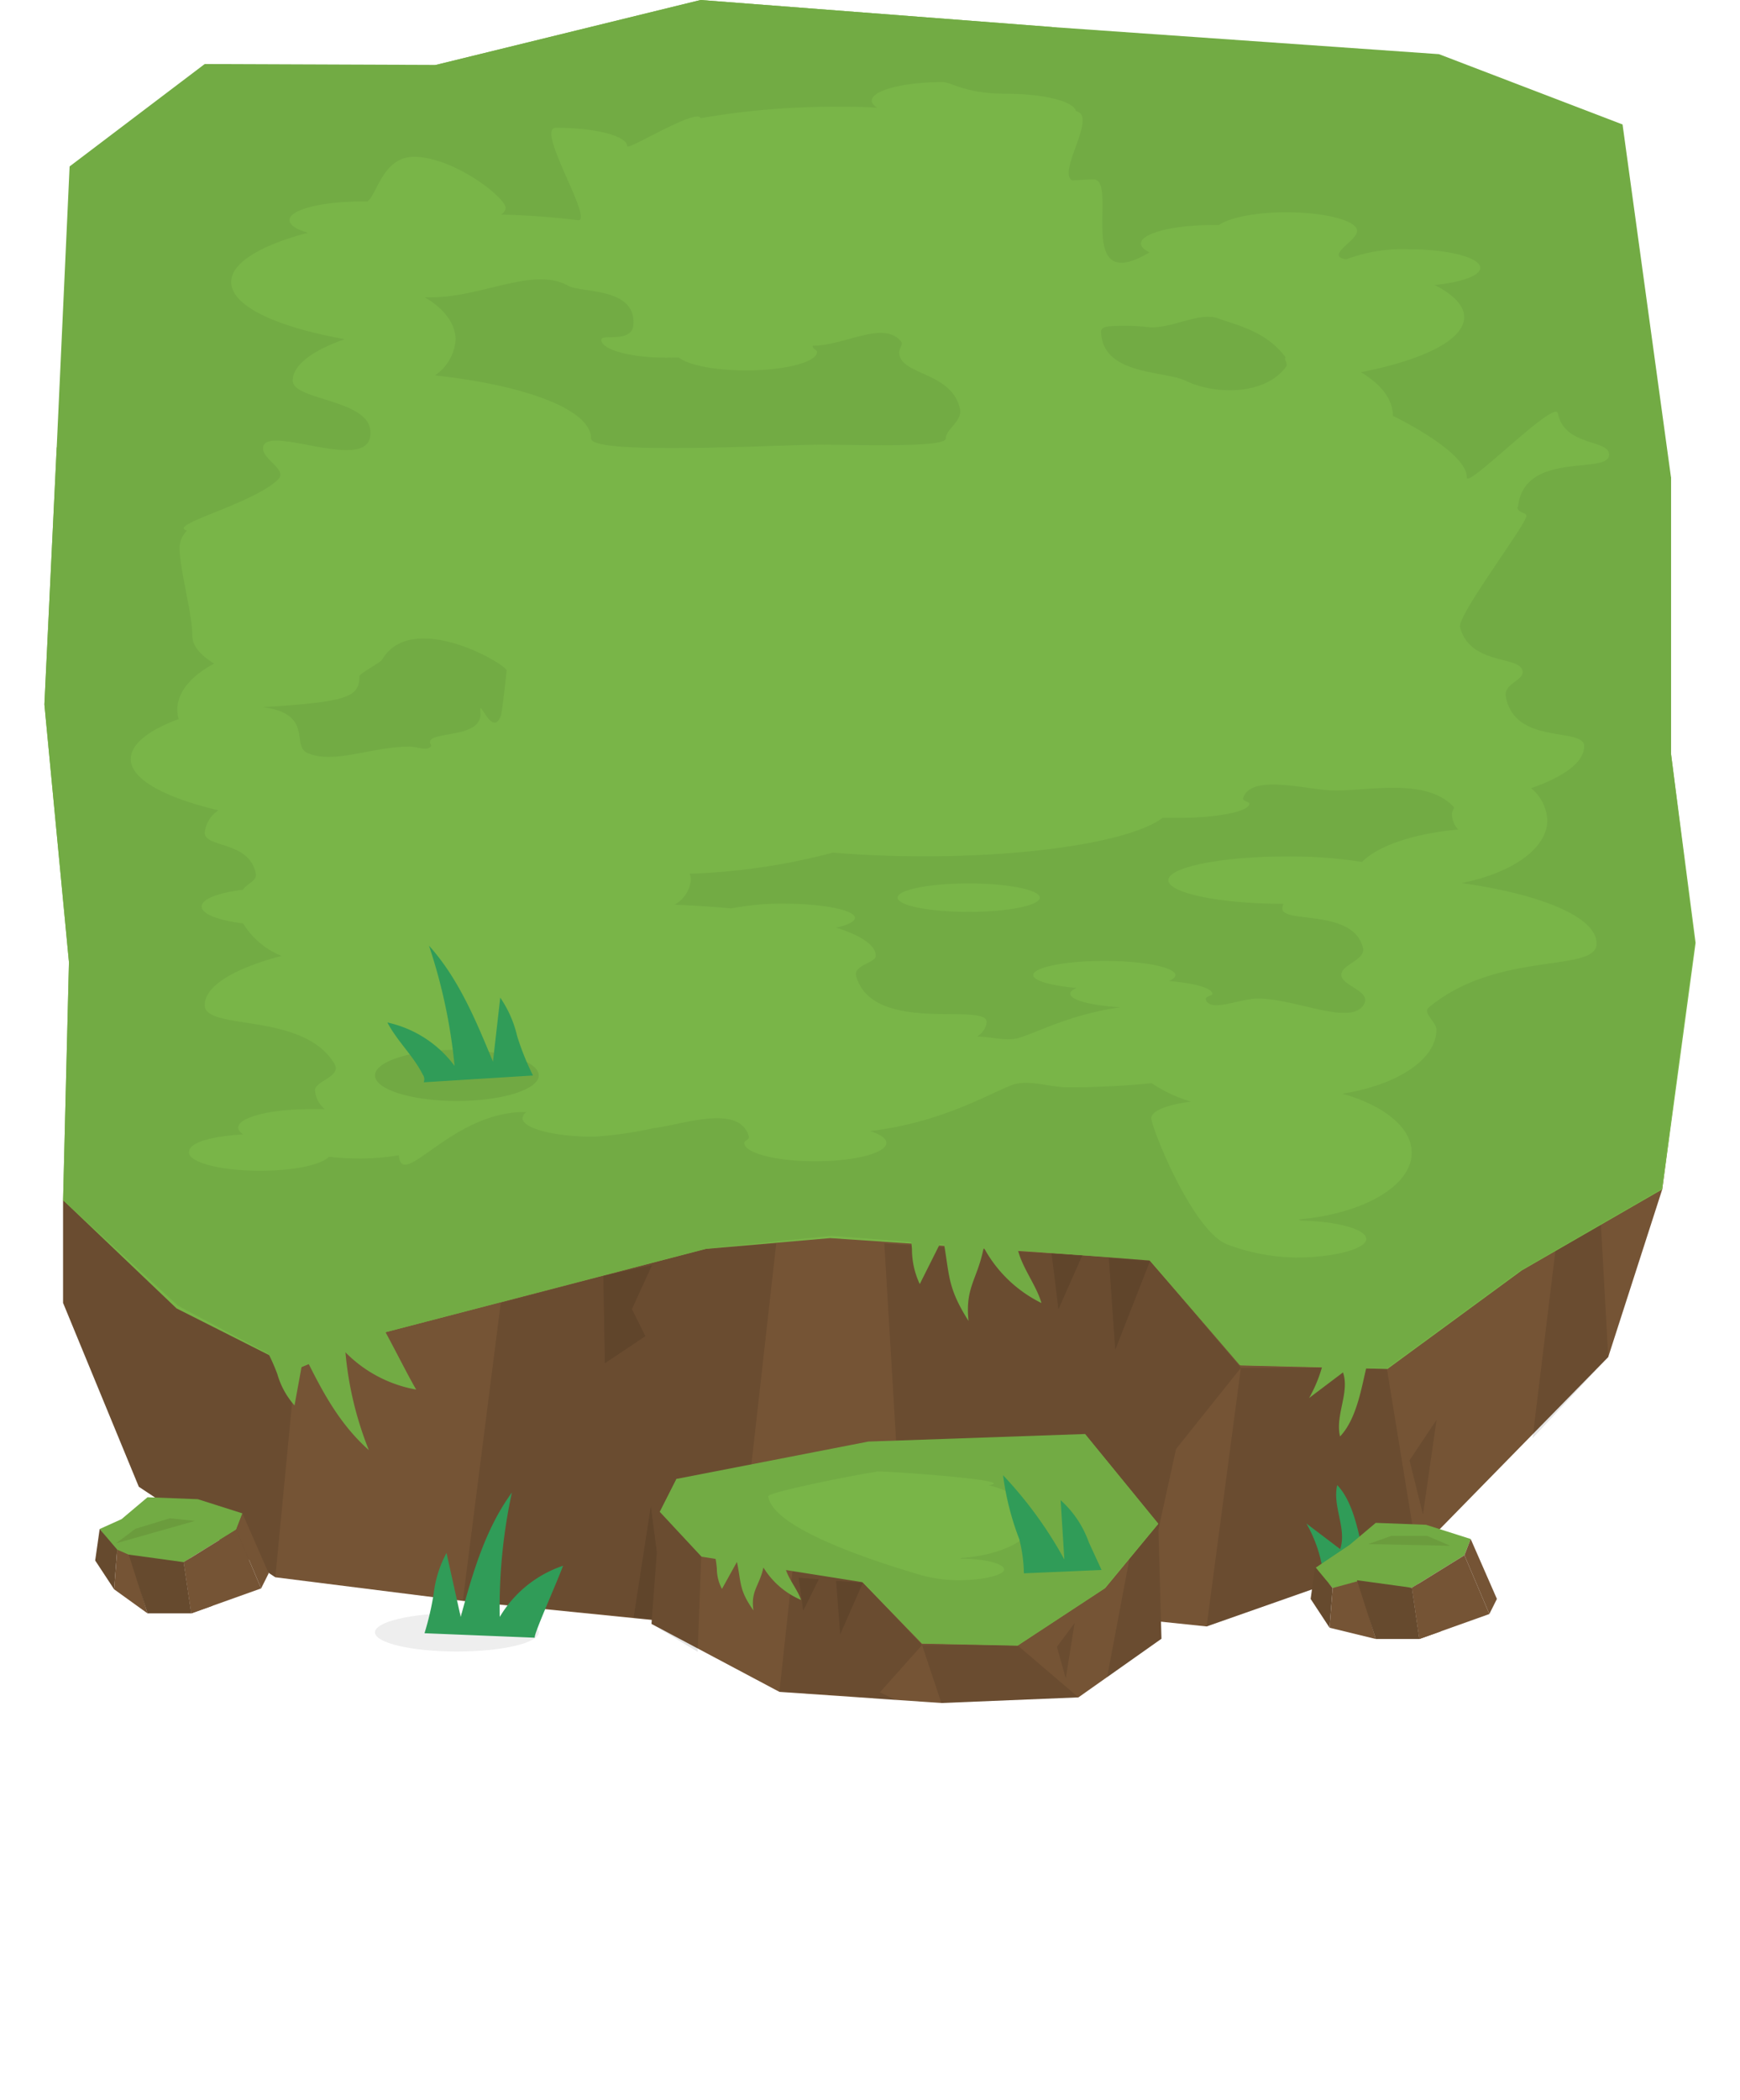 <svg viewBox="0 0 136 164" xmlns="http://www.w3.org/2000/svg"><path d="m125.7 105.99-14.96 15.27-16.43 5.77-19.11-1.99-18 2.11-20.98-2.11-14.7-1.85-10.67-7.07-5.92-14.36v-8.02l25.46-.84 102.07-19.43-2.54 19.43z" fill="#755435"/><g opacity=".1"><path d="m14.4 102.34 2.03 11.25 2.62-12.51z"/><path d="m49.52 126.38 1.35-8.73 1.17 8.98z"/><path d="m82.19 97.84.54 4.41 1.87-4.22z"/><path d="m86.67 98.25.5 7.16 2.71-6.91z"/><path d="m111.22 118.28 1.06-7.38-2.11 3.16z"/><path d="m4.93 93.74v8.02l5.92 14.36 10.67 7.07 1.57-16.36-9.29-4.64z"/><path d="m14.65 119.92.76-10.08 1.06 2.11h1.05l.93 11.35z"/><path d="m47.16 99.65.12 6.82 3.16-2.11-1.05-2.11 1.57-3.44z"/></g><g opacity=".1"><path d="m60.67 97.12-5.49.42-16.04 4.22-2.96 23.23 21.12 2.11z"/><path d="m89.81 98.39-20.69-1.27 1.69 28.29 4.39-.37 13.76 1.64 2.96-13.51 5.07-6.34z"/><path d="m108.39 106.83h-11.4l-2.68 20.2 16.43-5.77z"/><path d="m124.86 90.78-2.96 4.23-2.11 17.31 5.91-6.33z"/></g><path d="m108.45 106.92-11.49-.28-7.15-8.25-24.92-1.69-9.71.84-24.97 6.49-7.03 2.89-9.38-4.73-8.87-8.45.46-18.59-1.92-20.11.96-20.06 5.99-15.98 10.56-8.02 13.09-5.91 20.69-5.07 27.45 2.11 22.38 8.02 14.35 5.49 11.67 21.69v21.58l1.92 14.75-2.61 19.26-10.98 6.33z" fill="#79b548"/><g fill="#72ab44"><path d="m35.61 26.54a3.68 3.68 0 0 1 -1.61 2.78c7.14.78 12.2 2.69 12.2 4.93 0 1.33 14.8.48 17.86.48s9.86.25 9.86-.48 1.34-1.37 1.11-2.34c-.69-2.94-4.75-2.57-4.75-4.41 0-.28.33-.61.15-.83-1.36-1.67-4.43.33-6.89.33-.08.24.32.31.32.48 0 .8-2.49 1.45-5.55 1.45-2.43 0-4.49-.41-5.25-1h-.53c-3.09.07-5.53-.59-5.53-1.39 0-.51 2.42.32 2.51-1.21.17-2.89-4-2.44-5.08-3-2.71-1.54-6.74.89-10.7.89h-.53c1.48.86 2.41 2.04 2.41 3.32z"/><path d="m113.6 63c-2.22-2.36-7-1.14-9.59-1.27-2.07-.1-6.24-1.27-6.84.59-.08.26.48.29.48.45 0 .61-2.49 1.11-5.56 1.11-.42 0-.84 0-1.23 0-2.25 1.72-9.69 3-18.56 3-2.55 0-5-.1-7.2-.29a49.7 49.7 0 0 1 -11.19 1.65 1.41 1.41 0 0 1 .09.49 2.51 2.51 0 0 1 -1.27 1.93c1.55.06 3 .16 4.42.29a20.58 20.58 0 0 1 4.12-.37c3.07 0 5.55.5 5.55 1.11 0 .29-.56.56-1.47.76 2 .63 3.1 1.39 3.1 2.2 0 .57-1.78.72-1.53 1.59 1.31 4.61 10.2 2 10.2 3.59a1.54 1.54 0 0 1 -.76 1.13c1.13 0 2.3.4 3.29.1 1.62-.5 4-1.83 7.92-2.39-2.27-.13-3.92-.56-3.92-1.06 0-.16.18-.31.5-.45-2-.17-3.39-.57-3.39-1 0-.61 2.48-1.11 5.55-1.11s5.56.5 5.56 1.11c0 .17-.19.32-.5.46 2 .17 3.39.56 3.39 1 0 .17-.62.19-.51.47.37 1 2.66-.1 4.06-.1 3 0 7.36 2.22 8.32.41.53-1-1.79-1.42-1.79-2.26s2-1.17 1.67-2.18c-.81-3-6.28-1.81-6.28-3a1 1 0 0 1 .09-.37c-5 0-9-.84-9-1.85s4.15-1.85 9.26-1.85a36.6 36.6 0 0 1 5.88.43c1.24-1.26 4-2.21 7.51-2.53a1.92 1.92 0 0 1 -.49-1.22c.03-.29.25-.48.12-.57zm-37.88 8.22c-3.07 0-5.56-.49-5.56-1.11s2.49-1.11 5.56-1.11 5.55.5 5.55 1.11-2.49 1.11-5.55 1.11z"/><path d="m100.46 27.88c-1.5-2-3.73-2.46-5.21-3s-3.37.69-5.29.69a19.51 19.51 0 0 0 -2.38-.13c-.51.06-1.54-.07-1.52.49.12 3.39 4.93 3 6.65 3.82 2 1 6.09 1.26 7.82-1.12.13-.18-.09-.43-.09-.65 0 .02.04-.07.02-.1z"/><path d="m29.85 51.54c-.12.21-1.76 1.07-1.76 1.28 0 1.63-.92 2-7.53 2.41 4 .54 2.17 3 3.47 3.58 2.1.91 5-.5 8-.5.56 0 1.33.38 1.64 0 .09-.09-.07-.23-.07-.34 0-.91 4.18-.24 3.95-2.36-.13-1.26.91 2.11 1.61.27.07-.17.44-3.39.44-3.51-.04-.51-7.42-4.81-9.75-.83z"/><path d="m130.61 58.89v-21.58l-3.79-27.59-14.35-5.49-30.26-2.12-27.45-2.11-20.69 5.07-18.07-.07-10.56 8-1.01 22-.96 20 1.92 20.15-.46 18.59 9 8.25 9.27 4.93 7-2.89 25-6.51 9.8-1 24.89 1.93 7 8.16 11.49.28 10.39-7.62 11.08-6.4 2.61-19.26zm-12-19.32c-.05.49.7.45.7.71 0 .67-5.43 7.79-5.19 8.71.8 3.07 4.89 2.16 4.89 3.51 0 .68-1.5.91-1.31 1.92.7 3.82 6.12 2.34 6.12 3.86 0 1.24-1.56 2.38-4.15 3.28a3.45 3.45 0 0 1 1.27 2.5c0 2.23-2.78 4.13-6.71 4.91 6.26.88 10.56 2.66 10.56 4.72 0 2.34-7.71.49-13.12 5-.5.43.6 1.12.6 1.73 0 2.34-3.08 4.33-7.35 5 3.23.92 5.42 2.63 5.42 4.61 0 2.61-3.81 4.77-8.82 5.21l.14.09c2.87.06 5.13.68 5.13 1.44s-2.49 1.45-5.56 1.45a16 16 0 0 1 -5.24-1c-2.71-.93-6-9.13-6-9.89 0-.57 1.26-1.06 3.1-1.29a11.08 11.08 0 0 1 -3.07-1.44 64.64 64.64 0 0 1 -6.56.32c-1.54 0-3.13-.68-4.46-.14-2 .81-5.56 2.91-11 3.56.8.25 1.28.57 1.28.92 0 .8-2.49 1.44-5.55 1.44s-5.56-.64-5.56-1.44c0-.18.44-.24.36-.51-.77-2.58-5.22-.89-7.49-.63a29.62 29.62 0 0 1 -4.65.66c-3.07 0-5.55-.65-5.55-1.45a.64.64 0 0 1 .33-.48h-.17c-5.75 0-9.59 6.2-9.83 3.38a18.16 18.16 0 0 1 -3.14.25 20.77 20.77 0 0 1 -2.32-.13c-.6.63-2.78 1.09-5.38 1.09-3.07 0-5.56-.64-5.56-1.44s1.81-1.25 4.24-1.4c-.25-.17-.39-.34-.39-.53 0-.8 2.49-1.44 5.56-1.44h1.21a2.1 2.1 0 0 1 -.77-1.48c0-.73 2.12-1.06 1.52-2.07-2.45-4.08-10.14-2.55-10.14-4.57 0-1.52 2.33-2.88 6-3.85a6.29 6.29 0 0 1 -3-2.54c-1.91-.23-3.24-.73-3.24-1.32s1.34-1.08 3.24-1.31c.22-.43 1.09-.67 1-1.24-.51-2.61-4-2-4-3.22a2.37 2.37 0 0 1 1.07-1.74c-4.19-1-6.85-2.42-6.85-4 0-1.18 1.4-2.26 3.75-3.13a2.58 2.58 0 0 1 -.11-.73c0-1.39 1.1-2.66 2.88-3.6-1.09-.67-1.71-1.4-1.71-2.18 0-1.77-1-5.19-1-6.92a2 2 0 0 1 .59-1.29c-1.69-.42 5.19-2.08 7.12-4 .75-.73-1.18-1.54-1.18-2.41 0-2.15 8.82 2.32 8.38-1.45-.28-2.4-6.06-2.33-6.06-3.85 0-1.22 1.53-2.35 4.07-3.24-5.34-.95-8.88-2.59-8.88-4.46 0-1.52 2.33-2.88 6-3.85-.89-.25-1.44-.59-1.44-1 0-.79 2.49-1.44 5.55-1.44h.54c.76-.57 1.21-3.49 3.64-3.49 3.07 0 7.16 3.16 7.16 4a.68.68 0 0 1 -.36.51 59.35 59.35 0 0 1 6.09.45c1-.29-3.42-7.23-1.79-7.23 3.07 0 5.56.64 5.56 1.44 0 .38 5.42-3 5.74-2.19a60.64 60.64 0 0 1 10.7-.89c1.06 0 2.09 0 3.1.07-.27-.17-.42-.36-.42-.55 0-.8 2.48-1.45 5.55-1.45.63 0 1.8.91 4.87.91s5.36.6 5.54 1.36c1.71.34-1.45 4.7-.32 5.4.54 0 1.1-.07 1.69-.07 2 0-1.59 9.25 4.38 5.7-.43-.2-.67-.44-.67-.69 0-.8 2.49-1.44 5.55-1.44h.54c.76-.56 2.82-1 5.24-1 3.07 0 5.56.65 5.56 1.45s-2.54 1.94-.86 2.23a12.45 12.45 0 0 1 4.93-.79c3.07 0 5.56.65 5.56 1.45 0 .61-1.48 1.13-3.56 1.34 1.46.75 2.3 1.6 2.3 2.51 0 1.78-3.19 3.34-8.07 4.3 1.56.93 2.5 2.11 2.5 3.41 0 0 5.78 2.76 5.78 4.81 0 .93 6.9-6.16 7.12-5 .51 2.6 4 2 4 3.22.02 1.61-6.64-.37-7.12 4.06z"/><path d="m29.53 103c.75 1.2 2.29 4.34 3 5.53a10.28 10.28 0 0 1 -5.53-2.91 26.87 26.87 0 0 0 1.83 7.64c-2.42-2.15-3.77-4.85-5.08-7.49l-.73 4a6.27 6.27 0 0 1 -1.34-2.44 14.85 14.85 0 0 0 -1.22-2.54"/><path d="m79.66 97.27c-.16.11-.12.32-.06.5.38 1.36 1.42 2.67 1.8 4a10.26 10.26 0 0 1 -4.51-4.34c-.5 2.54-1.46 3.07-1.19 5.74-1.73-2.74-1.45-3.59-2-6.49l-1.81 3.61a6.36 6.36 0 0 1 -.61-2.72 14.74 14.74 0 0 0 -.47-2.77"/><path d="m107.11 105.81c-.57 1.26-.74 4.67-2.37 6.38-.4-1.65.77-3.43.23-5l-2.65 2a11 11 0 0 0 1.24-3.39"/></g><path d="m90.78 127.99-6.49 4.58-10.71.44-12.66-.87-10-5.31.66-8.75 32.95-5.77 6 6.71z" fill="#755435"/><g opacity=".1"><path d="m67.39 123.55-15.81-5.47-.66 8.75 3.61 2.18.3-8.01 7.17 1.17-1.08 9.97 4.99.28 4.19.39-1.33-.63 3.3-3.7z"/><path d="m79.5 128.48h-7.43l1.51 4.53 10.71-.44z"/><path d="m90.53 119.02-2.22 2.56-1.78 9.43 4.25-3.02z"/></g><g opacity=".1"><path d="m62.43 123.23.35 2.57 1.22-2.46z"/><path d="m65.35 123.47.32 4.18 1.77-4.03z"/><path d="m83.3 131.08.69-4.31-1.38 1.85z"/></g><path d="m79.54 128.53-7.48-.16-4.67-4.82-15.81-5.47 1.3-2.56 31.93-3.5 5.72 7-4.15 5.02z" fill="#79b548"/><path d="m51.57 118.08 3.26 3.5 12.63 2 4.6 4.77 7.48.16 6.77-4.45 4.22-5.06-5.72-7-16.94.59-15 2.92zm25.7-2.08c2.1.53 3.53 1.53 3.53 2.69 0 1.52-2.48 2.78-5.75 3a.26.26 0 0 1 .09.05c1.87 0 3.34.4 3.34.84s-1.62.84-3.62.84a11.28 11.28 0 0 1 -3.41-.56c-1.77-.54-11.09-3.3-11.4-6 0-.33 7.29-1.77 8.48-1.91-.78-.17 11.52.65 8.74 1.05z" fill="#72ab44"/><path d="m61.43 122.32c-.1.06-.07.18 0 .29.25.79.92 1.56 1.18 2.35a6.4 6.4 0 0 1 -2.94-2.53c-.33 1.48-1 1.79-.78 3.35-1.13-1.6-.94-2.1-1.29-3.79l-1.17 2.11a3.35 3.35 0 0 1 -.4-1.59 7.76 7.76 0 0 0 -.31-1.62" fill="#72ab44"/><ellipse cx="35.71" cy="127.49" opacity=".07" rx="6.4" ry="1.5"/><path d="m41.8 127.91c-.13-.18 1.63-4.07 2.21-5.62a9.13 9.13 0 0 0 -4.95 4 42.35 42.35 0 0 1 .95-9.72c-2.08 2.85-3.08 6.32-4 9.72l-1.11-5a8.82 8.82 0 0 0 -1 3.16 22.33 22.33 0 0 1 -.72 3.11" fill="#309c58"/><path d="m86.1 122.62s-.88-1.91-1-2.17a8 8 0 0 0 -2.2-3.28l.29 4.63a31.68 31.68 0 0 0 -4.79-6.58 21.59 21.59 0 0 0 1.27 5 11.86 11.86 0 0 1 .36 2.66" fill="#309c58"/><ellipse cx="35.71" cy="83.99" opacity=".07" rx="6.4" ry="2"/><path d="m33.12 84.53a.64.64 0 0 0 -.08-.61c-.73-1.45-2-2.61-2.76-4.06a8.92 8.92 0 0 1 5.25 3.39 42.38 42.38 0 0 0 -2-9.39c2.32 2.57 3.67 5.85 5 9.06l.57-5a8.81 8.81 0 0 1 1.32 3 20.36 20.36 0 0 0 1.24 3.08" fill="#309c58"/><path d="m106.87 122.34c-.56-1.26-.73-4.64-2.35-6.35-.4 1.64.77 3.41.23 5l-2.64-2a10.67 10.67 0 0 1 1.23 3.36" fill="#309c58"/><path d="m110.36 124.01-6.2.02-1.37-1.56 2.71-1.82 2.03-1.71 3.93.15 3.49 1.11-.49 1.27z" fill="#72ab44"/><path d="m102.44 124.88.35-2.51 1.37 1.66-.24 3.1z" fill="#664a2e"/><path d="m107.53 128.01-1.35-4.53-2.02.55-.24 3.1z" fill="#755435"/><path d="m114.46 121.47 1.95 4.59-5.47 1.95-.58-4z" fill="#755435"/><path d="m107.53 128.01h3.41l-.58-4-4.3-.59" fill="#664a2e"/><path d="m116.41 126.06.59-1.18-2.05-4.68-.49 1.27z" fill="#755435"/><path d="m112.6 127.42-1.75-3.7-.49.29.58 4z" fill="#755435"/><path d="m113.35 120.73-6.41-.13 1.8-.64h2.82z" fill="#6b9c3d"/><path d="m14.36 122.01-3.83 1.01-2.74-3.6 1.71-.77 2.03-1.71 3.93.15 3.49 1.11-.49 1.27z" fill="#72ab44"/><path d="m7.44 121.88.35-2.46 1.37 1.61-.24 3.1z" fill="#664a2e"/><path d="m11.53 126.01-1.35-4.53-1.02-.45-.24 3.1z" fill="#755435"/><path d="m18.46 119.47 1.95 4.59-5.46 1.95-.59-4z" fill="#755435"/><path d="m11.53 126.01h3.42l-.59-4-4.3-.59" fill="#664a2e"/><path d="m20.41 124.06.59-1.18-2.05-4.68-.49 1.27z" fill="#755435"/><path d="m16.6 125.42-1.75-3.7-.49.29.59 4z" fill="#755435"/><path d="m15.23 118.79-6.17 1.75 1.53-1.14 2.7-.82z" fill="#6b9c3d"/></svg>
